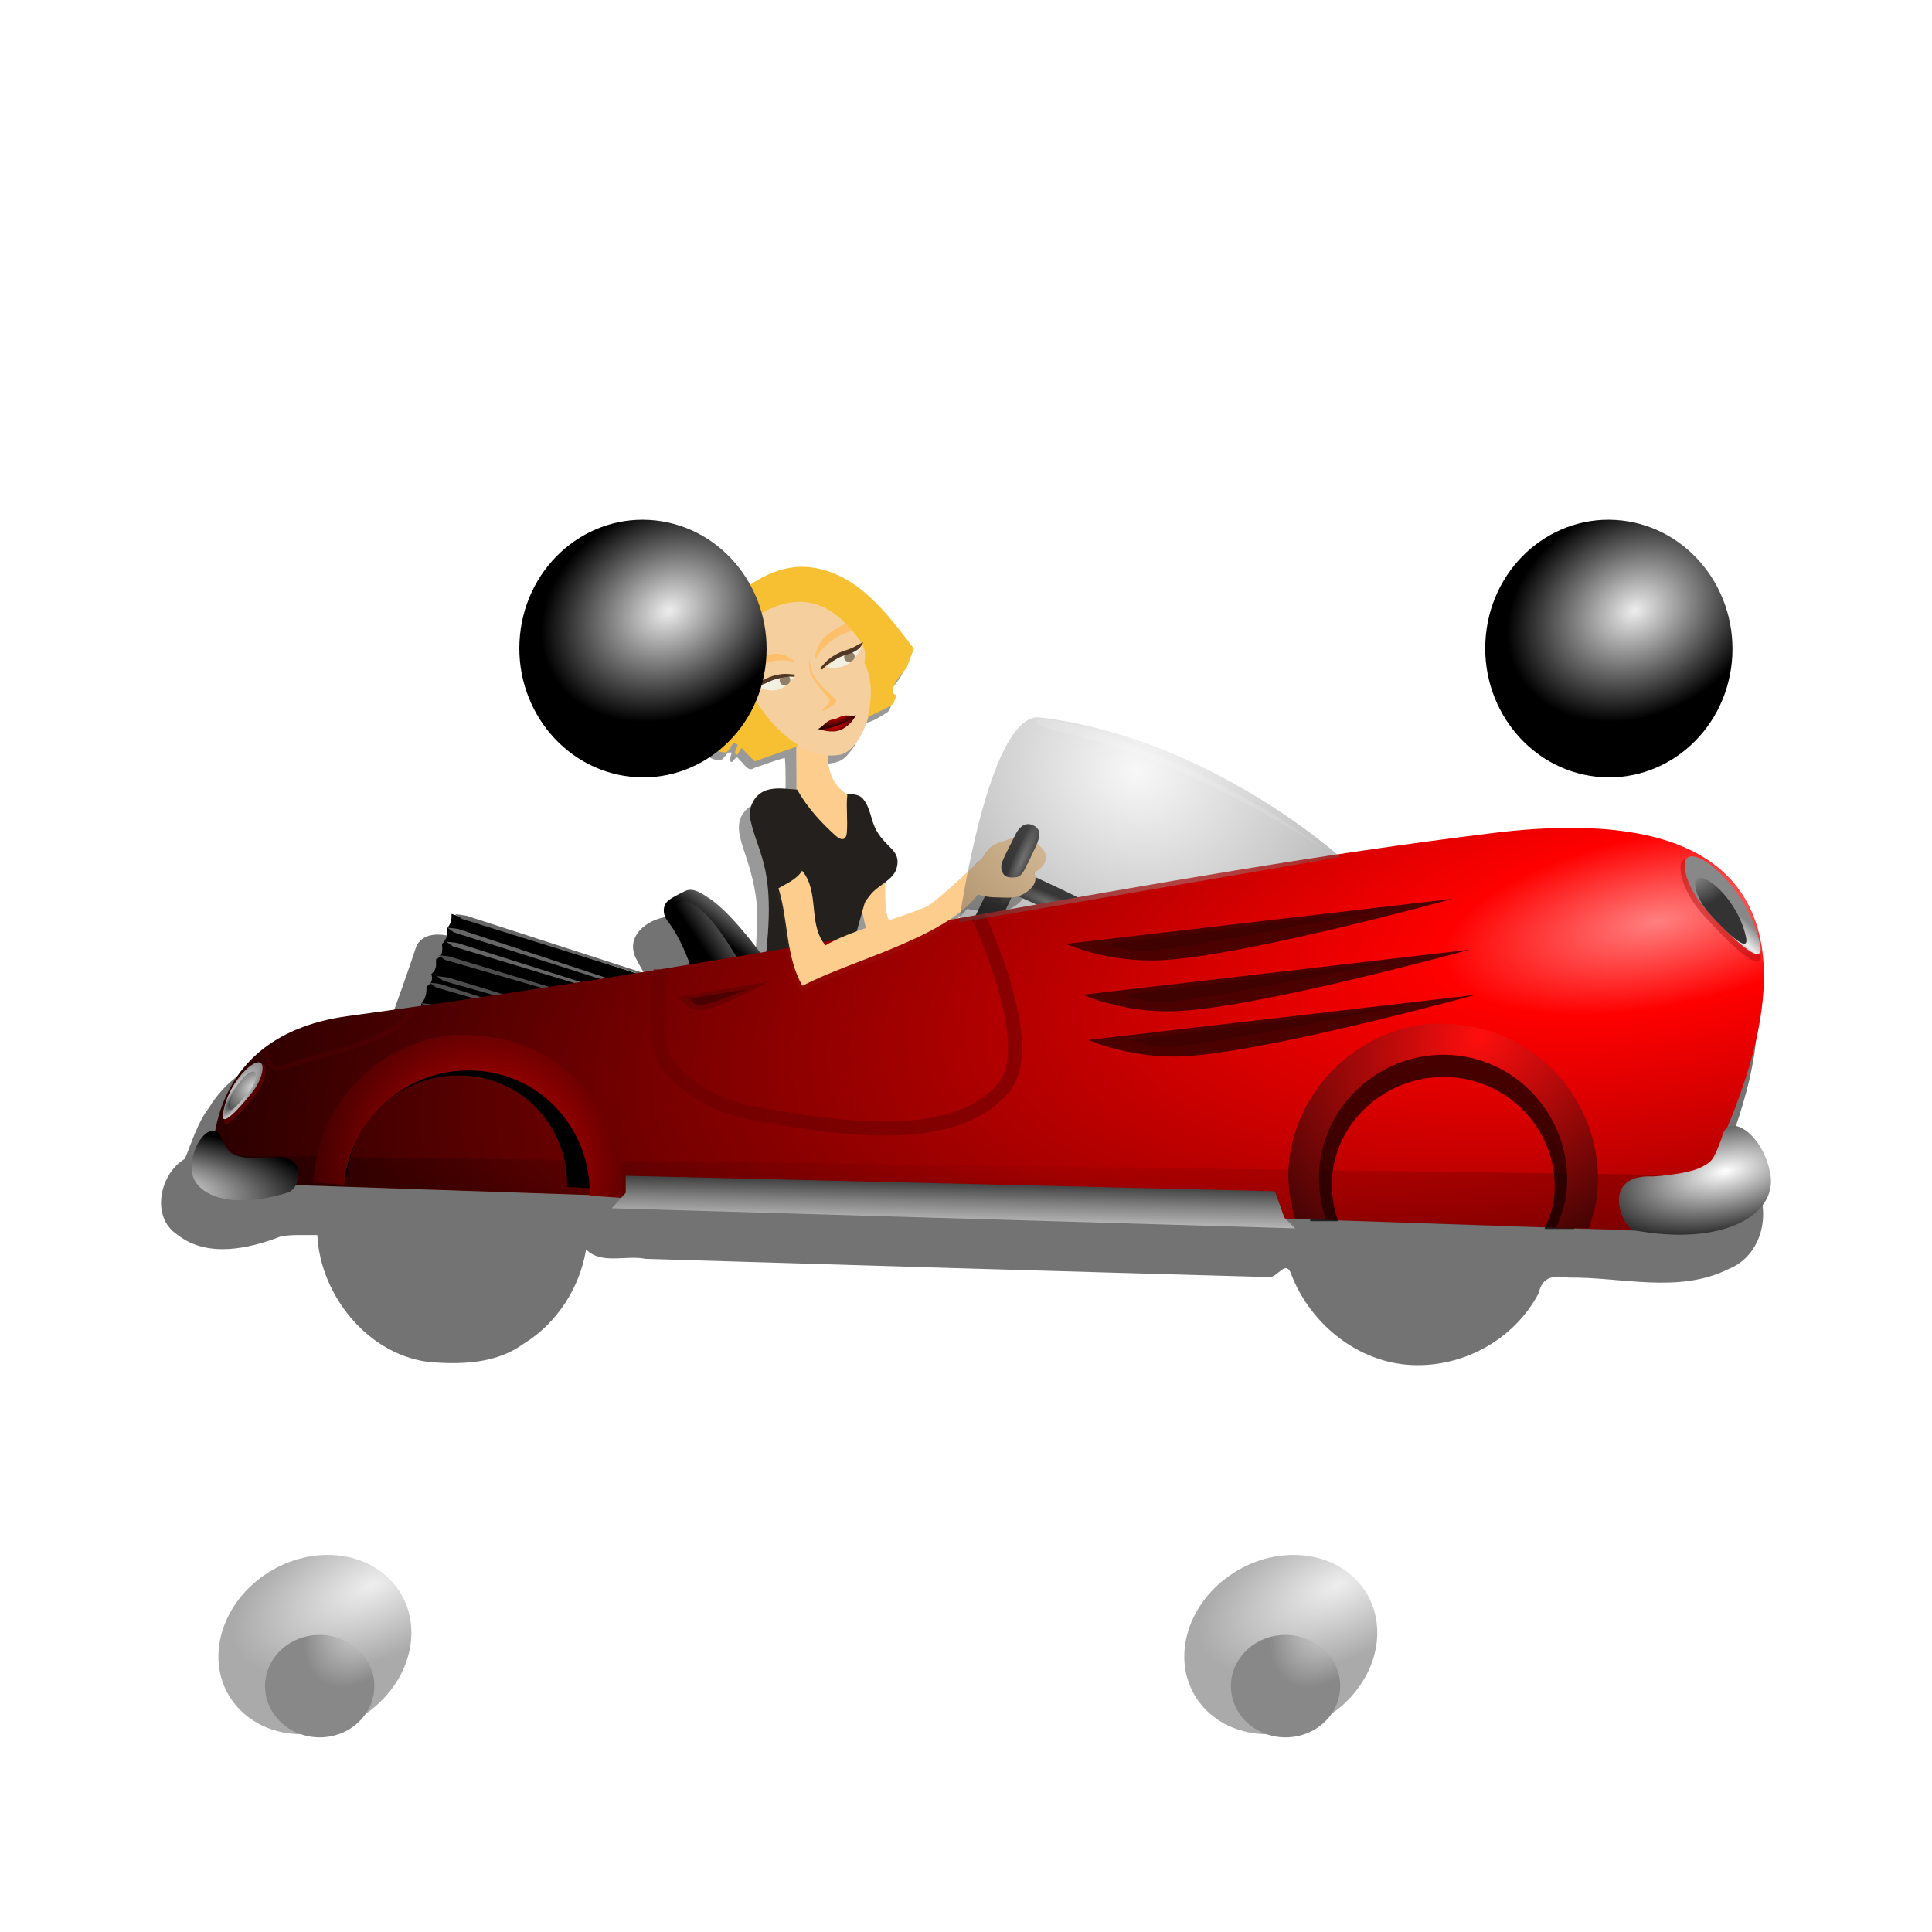 <svg:svg xmlns:dc="http://purl.org/dc/elements/1.1/" xmlns:ns1="http://www.w3.org/1999/xlink" xmlns:ns3="http://creativecommons.org/ns#" xmlns:rdf="http://www.w3.org/1999/02/22-rdf-syntax-ns#" xmlns:svg="http://www.w3.org/2000/svg" height="342.041" id="svg4917" version="1.1" viewBox="-20.776 -97.751 342.041 342.041" width="342.041">
  <svg:defs id="defs4919">
    <svg:linearGradient id="linearGradient31325">
      <svg:stop id="stop31327" offset="0" stop-color="#dc0000" />
      <svg:stop id="stop31329" offset="1" />
    </svg:linearGradient>
    <svg:linearGradient id="linearGradient31281">
      <svg:stop id="stop31283" offset="0" stop-color="#f5cf9d" />
      <svg:stop id="stop31285" offset="1" stop-color="#efb466" />
    </svg:linearGradient>
    <svg:filter color-interpolation-filters="sRGB" id="filter4811">
      <svg:feGaussianBlur id="feGaussianBlur4813" stdDeviation="0.275" />
    </svg:filter>
    <svg:linearGradient id="linearGradient4222">
      <svg:stop id="stop4224" offset="0" stop-color="#666" />
      <svg:stop id="stop4226" offset="1" />
    </svg:linearGradient>
    <svg:filter color-interpolation-filters="sRGB" id="filter4103">
      <svg:feGaussianBlur id="feGaussianBlur4105" stdDeviation="0.011" />
    </svg:filter>
    <svg:filter color-interpolation-filters="sRGB" height="1.216" id="filter4189" width="1.278" x="-.139" y="-.108">
      <svg:feGaussianBlur id="feGaussianBlur4191" stdDeviation="0.066" />
    </svg:filter>
    <svg:linearGradient id="linearGradient4248">
      <svg:stop id="stop4250" offset="0" stop-color="#fff" />
      <svg:stop id="stop4252" offset="1" />
    </svg:linearGradient>
    <svg:filter color-interpolation-filters="sRGB" id="filter4320">
      <svg:feGaussianBlur id="feGaussianBlur4322" stdDeviation="0.039" />
    </svg:filter>
    <svg:filter color-interpolation-filters="sRGB" id="filter4381">
      <svg:feGaussianBlur id="feGaussianBlur4383" stdDeviation="0.041" />
    </svg:filter>
    <svg:style id="style25486" type="text/css">.str0 {stroke:#23201D;stroke-width:0.076}
    .fil5 {fill:#23201D}
    .fil9 {fill:#742E2E}
    .fil41 {fill:#762E2C}
    .fil46 {fill:#8E7F66}
    .fil35 {fill:#90C3F0}
    .fil36 {fill:#9CADBC}
    .fil40 {fill:#BB2921}
    .fil32 {fill:#D0834E}
    .fil34 {fill:#DA999D}
    .fil3 {fill:white}
    .fil56 {fill:#150704}
    .fil51 {fill:#19150D}
    .fil52 {fill:#2A1003}
    .fil8 {fill:#414143}
    .fil47 {fill:#503723}
    .fil53 {fill:#5E4032}
    .fil1 {fill:#7C7946}
    .fil55 {fill:#7E929B}
    .fil58 {fill:#A09D68}
    .fil0 {fill:#A6A35E}
    .fil37 {fill:#AADDE1}
    .fil38 {fill:#C2A24D}
    .fil57 {fill:#C4AC8D}
    .fil50 {fill:#C6C4C9}
    .fil49 {fill:#C70400}
    .fil31 {fill:#D0ACC6}
    .fil33 {fill:#D8A8C3}
    .fil2 {fill:#DDF0F4}
    .fil45 {fill:#F2F0E1}
    .fil42 {fill:#F5CF9D}
    .fil43 {fill:#F7C032}
    .fil44 {fill:#FA6B65}
    .fil48 {fill:#FDBF6A}
    .fil39 {fill:#FDCD8E}
    .fil54 {fill:#FFFFF3}
    .fil4 {fill:#BB2921;fill-rule:nonzero}
    .fil30 {fill:#BB2921;fill-opacity:0.31}
    .fil29 {fill:#B82A22;fill-opacity:0.341}
    .fil28 {fill:#B42B22;fill-opacity:0.376}
    .fil27 {fill:#AF2B23;fill-opacity:0.408}
    .fil26 {fill:#AB2C23;fill-opacity:0.443}
    .fil25 {fill:#A52C26;fill-opacity:0.475}
    .fil24 {fill:#A22C26;fill-opacity:0.506}
    .fil23 {fill:#9E2C27;fill-opacity:0.541}
    .fil22 {fill:#9C2C27;fill-opacity:0.573}
    .fil21 {fill:#972D29;fill-opacity:0.604}
    .fil20 {fill:#942D29;fill-opacity:0.639}
    .fil19 {fill:#912D29;fill-opacity:0.671}
    .fil18 {fill:#8E2D2A;fill-opacity:0.706}
    .fil17 {fill:#892D2A;fill-opacity:0.737}
    .fil16 {fill:#872F2B;fill-opacity:0.769}
    .fil15 {fill:#852F2C;fill-opacity:0.804}
    .fil14 {fill:#822F2D;fill-opacity:0.835}
    .fil13 {fill:#7E2F2D;fill-opacity:0.867}
    .fil12 {fill:#7C2F2D;fill-opacity:0.902}
    .fil11 {fill:#792E2E;fill-opacity:0.933}
    .fil10 {fill:#762E2E;fill-opacity:0.969}
    .fil6 {fill:url(#id1)}
    .fil7 {fill:url(#id2)}</svg:style>
    <svg:filter color-interpolation-filters="sRGB" id="filter31385">
      <svg:feGaussianBlur id="feGaussianBlur31387" stdDeviation="0.277" />
    </svg:filter>
    <svg:filter color-interpolation-filters="sRGB" id="filter33062">
      <svg:feGaussianBlur id="feGaussianBlur33064" stdDeviation="1.483" />
    </svg:filter>
    <svg:radialGradient cx="-1601.1" cy="-914.35" gradientTransform="matrix(1.011 -.608 .995 1.653 926.41 -377.5)" gradientUnits="userSpaceOnUse" id="radialGradient33150" r="4.454" ns1:href="#linearGradient31281" />
    <svg:radialGradient cx="-1590.1" cy="-904.05" gradientTransform="matrix(-.715 .458 -.395 -.617 -3094.7 -734.41)" gradientUnits="userSpaceOnUse" id="radialGradient33152" r="14.752">
      <svg:stop id="stop32835" offset="0" stop-color="#a85cc0" />
      <svg:stop id="stop32837" offset="1" stop-color="#5c0078" />
    </svg:radialGradient>
    <svg:linearGradient gradientTransform="matrix(12.415 0 0 12.415 -28215 25897)" gradientUnits="userSpaceOnUse" id="linearGradient33154" x1="2141.9" x2="2142.3" y1="-2157.4" y2="-2157.9">
      <svg:stop id="stop4245" offset="0" />
      <svg:stop id="stop4247" offset="1" stop-color="#b3b3b3" />
    </svg:linearGradient>
    <svg:linearGradient gradientTransform="matrix(12.415 0 0 12.415 -28215 25897)" gradientUnits="userSpaceOnUse" id="linearGradient33156" x1="2141.7" x2="2142" y1="-2157.3" y2="-2157.5">
      <svg:stop id="stop4253" offset="0" />
      <svg:stop id="stop4255" offset="1" stop-color="#4d4d4d" />
    </svg:linearGradient>
    <svg:radialGradient cx="2144.2" cy="-2159.6" gradientTransform="matrix(-1.718 3.926 -21.746 -9.517 -44842 -29863)" gradientUnits="userSpaceOnUse" id="radialGradient33158" r=".38" ns1:href="#linearGradient4222" />
    <svg:radialGradient cx="2144.2" cy="-2159.6" gradientTransform="matrix(3.926 1.718 -9.517 21.746 -30539 42380)" gradientUnits="userSpaceOnUse" id="radialGradient33160" r=".38" ns1:href="#linearGradient4222" />
    <svg:radialGradient cx="-9739.8" cy="-7042" gradientTransform="matrix(-.016 -.083 .21 -.04 -132.25 -1978.7)" gradientUnits="userSpaceOnUse" id="radialGradient33162" r="1212.9">
      <svg:stop id="stop3327" offset="0" stop-color="#ff8080" />
      <svg:stop id="stop3333" offset=".148" stop-color="#f00" />
      <svg:stop id="stop3329" offset="1" stop-color="#2b0000" />
    </svg:radialGradient>
    <svg:radialGradient cx="161.1" cy="307.88" gradientTransform="matrix(12.375 .528 -.064 1.5 -3535.7 -1392.6)" gradientUnits="userSpaceOnUse" id="radialGradient33164" r="10.651">
      <svg:stop id="stop6084" offset="0" stop-color="#980101" />
      <svg:stop id="stop6086" offset="1" />
    </svg:radialGradient>
    <svg:radialGradient cx="-1604.6" cy="-882.3" gradientTransform="matrix(1.138 -.451 .228 .576 424.97 -1098.3)" gradientUnits="userSpaceOnUse" id="radialGradient33166" r="22.759" ns1:href="#linearGradient31281" />
    <svg:radialGradient cx="-1602.8" cy="-934.22" gradientTransform="matrix(1.725 -.681 .984 2.492 2081.7 300.35)" gradientUnits="userSpaceOnUse" id="radialGradient33168" r="10.595" ns1:href="#linearGradient31281" />
    <svg:radialGradient cx="-1599.9" cy="-949.79" gradientTransform="matrix(-1.617 1.858 -1.458 -1.268 -5572.5 817.91)" gradientUnits="userSpaceOnUse" id="radialGradient33170" r="18.642">
      <svg:stop id="stop32827" offset="0" stop-color="#f9cd5d" />
      <svg:stop id="stop32829" offset="1" stop-color="#884c00" />
    </svg:radialGradient>
    <svg:radialGradient cx="-1647.4" cy="-919.1" gradientTransform="matrix(1.235 -.563 .221 .486 638.15 -1405.1)" gradientUnits="userSpaceOnUse" id="radialGradient33172" r="3.721" ns1:href="#linearGradient31325" />
    <svg:radialGradient cx="-1601.2" cy="-925.19" gradientTransform="matrix(.217 .502 -1.255 .544 -2412.8 381)" gradientUnits="userSpaceOnUse" id="radialGradient33174" r="3.733" ns1:href="#linearGradient31325" />
    <svg:radialGradient cx="-13317" cy="-8948.9" gradientTransform="matrix(-.932 .493 -.402 -.668 -29485 -8234.1)" gradientUnits="userSpaceOnUse" id="radialGradient33176" r="194.82">
      <svg:stop id="stop6060" offset="0" stop-color="#eee" />
      <svg:stop id="stop6062" offset="1" />
    </svg:radialGradient>
    <svg:radialGradient cx="-13393" cy="-8873.2" gradientTransform="matrix(1.345 -.626 .379 .717 7964.1 -10907)" gradientUnits="userSpaceOnUse" id="radialGradient33178" r="194.82">
      <svg:stop id="stop6068" offset="0" stop-color="#eee" />
      <svg:stop id="stop6070" offset="1" stop-color="#aaa" />
    </svg:radialGradient>
    <svg:radialGradient cx="-13591" cy="-8579.6" gradientTransform="matrix(-.883 -.492 .919 -1.451 -17436 -28194)" gradientUnits="userSpaceOnUse" id="radialGradient33180" r="194.82">
      <svg:stop id="stop6076" offset="0" stop-color="#eee" />
      <svg:stop id="stop6078" offset="1" stop-color="#888" />
    </svg:radialGradient>
    <svg:radialGradient cx="2156.4" cy="-2157.7" gradientTransform="matrix(.582 -.456 1.601 2.043 4356.3 3234.7)" gradientUnits="userSpaceOnUse" id="radialGradient33188" r=".542">
      <svg:stop id="stop4139" offset="0" />
      <svg:stop id="stop4141" offset=".44" stop-color="#eee" />
      <svg:stop id="stop4143" offset="1" stop-color="#888" />
    </svg:radialGradient>
    <svg:radialGradient cx="2156.3" cy="-2157.8" gradientTransform="matrix(2.321 1.636 -1.103 1.565 -5229.3 -2309.3)" gradientUnits="userSpaceOnUse" id="radialGradient33190" r=".366">
      <svg:stop id="stop4127" offset="0" stop-color="#eee" />
      <svg:stop id="stop4135" offset=".5" stop-color="#909090" />
      <svg:stop id="stop4129" offset="1" stop-color="#333" />
    </svg:radialGradient>
    <svg:radialGradient cx="2156.4" cy="-2157.7" gradientTransform="matrix(-4.226 -2.933 -10.297 14.836 -14812 37479)" gradientUnits="userSpaceOnUse" id="radialGradient33192" r=".542">
      <svg:stop id="stop6989" offset="0" />
      <svg:stop id="stop6991" offset=".44" stop-color="#c1c1c1" />
      <svg:stop id="stop6993" offset="1" stop-color="#6e6e6e" />
    </svg:radialGradient>
    <svg:radialGradient cx="2156.3" cy="-2157.8" gradientTransform="matrix(-15.463 12.299 8.29 10.423 49527 -4888.8)" gradientUnits="userSpaceOnUse" id="radialGradient33194" r=".366">
      <svg:stop id="stop7367" offset="0" stop-color="#d6d6d6" />
      <svg:stop id="stop7369" offset=".5" stop-color="#828282" />
      <svg:stop id="stop7371" offset="1" stop-color="#2e2e2e" />
    </svg:radialGradient>
    <svg:radialGradient cx="170.88" cy="313.19" gradientTransform="matrix(-2.534 -11.55 25.275 -5.545 -8926.2 2865.9)" gradientUnits="userSpaceOnUse" id="radialGradient33196" r="1.084" ns1:href="#linearGradient4248" />
    <svg:radialGradient cx="170.08" cy="313.83" gradientTransform="matrix(.775 -10.195 -28.281 -2.15 7022 1567.8)" gradientUnits="userSpaceOnUse" id="radialGradient33198" r="1.084" ns1:href="#linearGradient4248" />
    <svg:radialGradient cx="2138.9" cy="-2156.6" gradientTransform="matrix(-13.254 15.073 -15.164 -13.335 -6016.1 -61844)" gradientUnits="userSpaceOnUse" id="radialGradient33200" r="2.204">
      <svg:stop id="stop4286" offset="0" stop-color="#dc0000" />
      <svg:stop id="stop4288" offset="1" />
    </svg:radialGradient>
    <svg:radialGradient cx="166.75" cy="308.72" gradientTransform="matrix(-23.043 17.199 -14.307 -19.168 6772.6 2181.4)" gradientUnits="userSpaceOnUse" id="radialGradient33202" r="2.208">
      <svg:stop id="stop4391" offset="0" stop-color="#ff0e0e" />
      <svg:stop id="stop4393" offset="1" />
    </svg:radialGradient>
    <svg:linearGradient gradientTransform="matrix(12.415 0 0 12.415 -3562 -4724.7)" gradientUnits="userSpaceOnUse" id="linearGradient33204" x1="159.33" x2="159.35" y1="313.37" y2="312.43">
      <svg:stop id="stop4173" offset="0" stop-color="#ccc" />
      <svg:stop id="stop4179" offset=".416" stop-color="#808080" />
      <svg:stop id="stop4175" offset="1" />
    </svg:linearGradient>
    <svg:radialGradient cx="2147.7" cy="-2160.3" gradientTransform="matrix(22.66 7.965 -7.056 20.072 -65457 25340)" gradientUnits="userSpaceOnUse" id="radialGradient33206" r="2.697">
      <svg:stop id="stop5941" offset="0" stop-color="#eee" />
      <svg:stop id="stop5943" offset="1" />
    </svg:radialGradient>
  </svg:defs>
  <svg:g id="layer1" transform="translate(1727.9 953.99)">
    <svg:g id="g33074">
      <svg:path d="m-1608.1-950.02c-5.084 0.298-9.576 3.321-13.149 6.744-1.96 2.605-2.593 5.993-2.787 9.198-0.158 3.615 1.135 7.07 1.534 10.611-0.339 1.811-1.645 3.262-2.589 4.762 1.233 0.557 2.468 1.574 3.874 1.598 0.842-0.162 1.169-1.807 2.078-1.355-0.035 0.387-0.792 1.717 0.096 1.605 0.526-0.422 0.733-1.301 1.292-0.32 0.824 0.566 1.442 2.225 2.613 1.4 1.788-0.575 3.657-1.365 5.415-1.771 0.234 2.625 0.072 5.269 0.121 7.901-2.518-0.21-5.669-0.596-7.377 1.732-1.707 2.124-0.546 4.94 0.164 7.22 1.379 3.977 2.398 8.107 2.165 12.353-0.188 5.98-0.601 12-1.529 17.898-0.681 2.813-3.724 4.267-4.769 6.891 0.074 0.793 1.309 0.061 1.796 0.205 4.877-0.504 9.755-0.998 14.645-1.362 0.887-2.008 1.259-4.351 1.952-6.486 0.728-2.268 1.147-4.71 2.063-6.881 1.423-0.916 3.159-1.304 4.711-2.007 0.479 0.516 0.552 1.868 1.374 1.918 4.269-2.046 7.955-5.027 11.602-8.003 1.914-1.409 3.776-2.905 5.363-4.66 2.433 0.51 5.038 0.627 7.466 0.083 1.068-0.599 2.387-1.391 2.691-2.653-0.21-0.868 0.015-1.72 0.812-2.212 1.085-0.82 1.456-2.462 0.435-3.49-0.267-0.46-1.136-1.36-1.47-0.473-0.17 0.988-0.96 1.875-2.046 1.688-1.522 0.294-2.236-1.682-1.496-2.8-0.105-0.816-1.245 0.006-1.688 0.063-1.575 0.475-3.057 1.349-3.873 2.826-2.714 2.854-5.719 5.489-8.789 7.978-2.272 1.554-5.034 2.391-7.639 3.209-0.668-0.152-0.398-1.317-0.601-1.815-0.162-1.555-0.2-3.119-0.275-4.679 1.793-1.05 3.168-3.698 1.592-5.497-1.627-1.889-3.413-3.781-3.995-6.284-0.514-1.73-1.476-3.974-3.618-3.918-1.402 0.001-2.225-1.468-2.966-2.474-0.92-1.599-0.917-3.508-1.029-5.299 1.894 0.131 4.108 0.074 5.363-1.592 1.441-1.541 2.273-3.595 2.915-5.529 1.486-0.247 2.845-1.177 4.117-1.975 0.509-0.464 0.912-1.517 0.204-1.924-0.342-2.06 1.833-3.32 2.487-5.095 0.432-0.918 0.92-1.896 1.093-2.889-3.287-4.447-6.936-8.744-11.487-11.941-2.67-1.551-5.736-2.616-8.86-2.499zm10.183 62.913c0.035 0.816 1.089 2.205-0.236 2.288-0.766 0.461-0.577-0.204-0.384-0.722 0.174-0.371 0.429-1.741 0.62-1.566z" filter="url(#filter33062)" id="path33014" opacity=".63" />
      <svg:path class="fil39" d="m-1592.7-880.45c8.598-4.571 12.893-8.781 19.023-16.644 2.11 0.596 3.214 0.47 5.406 0.532 1.386 0.039 2.562-0.426 3.629-1.312 0.716-0.594 1.316-1.485 1.139-2.398-0.222-1.145-0.943-1.384-1.64-2.32-0.424 0.999-0.817 2.324-1.756 2.415-1.274 0.123-2.257 0.101-2.595-1.402-0.169-0.752 0.278-1.367 0.608-2.082-1.247 0.734-3.252 0.939-4.377 1.848-0.722 0.583-1.137 1.467-1.706 2.201-6.365 5.925-8.727 8.259-15.414 12.254-3.173-3.724 0.03-9.254-3.144-12.977-0.954 1.596-3.014 2.404-4.188 3.119 1.744 5.34 2.021 11.747 5.014 16.766z" fill="#cda773" fill-rule="evenodd" id="path27602" />
      <svg:g fill-rule="evenodd" id="g32871">
        <svg:path class="fil39" d="m-1607.7-920.43c-0.025 2.783 0.046 5.74 0.021 8.523 2.004 3.625 4.583 6.235 7.14 8.556 0.985 0.894 1.956 0.979 2.087-0.536 0.202-2.342-0.159-4.736 0.096-7.046-3.297-1.73-4.143-5.401-3.639-9.057-1.762-1.251-3.867-2.789-5.629-4.04-0.025 1.2-0.051 2.4-0.077 3.6z" fill="url(#radialGradient33150)" id="path25961" />
        <svg:path class="fil5" d="m-1602.5-867.24c-5.581 0.429-11.173 0.976-16.773 1.604l0.001 0.001c0.984-1.811 2.233-3.159 4.003-4.956 1.145-1.162 1.373-3.117 1.496-4.744 0.562-7.425 2.053-15.032 0.584-22.332-0.671-3.333-1.972-5.879-2.627-8.903-0.496-2.291 0.77-4.884 3.374-5.419 1.756-0.361 3.395-0.026 4.892 0.04 1.899 3.373 4.407 5.977 6.804 8.153 0.938 0.852 1.864 0.933 1.988-0.511 0.193-2.232-0.152-4.513 0.091-6.714-0.11-0.058-0.216-0.118-0.321-0.18l0.043 0.004c0.828 0.086 2.318-0.068 3.099 0.94 1.409 1.819 1.232 3.544 2.353 5.581 1.706 3.101 4.46 3.468 3.538 6.694-0.597 2.086-3.428 3.016-4.705 4.76-0.335 0.457-0.812 0.95-0.985 1.532" fill="url(#radialGradient33152)" id="path25963" />
      </svg:g>
      <svg:path d="m2139.3-2158.7c-0.966 0.17-1.936 0.338-2.9 0.501-0.265-0.315-0.55-0.657-0.928-0.833-0.321-0.07-0.824 0.198-0.647 0.579 0.078 0.16 0.198 0.331 0.249 0.483-0.564 0.093-1.071-0.219-1.607-0.354-0.363-0.115-0.705-0.269-1.067-0.363-0.207-0.085-0.554-0.188-0.698 0.06-0.126 0.383-0.264 0.763-0.399 1.14-0.022 0.169-0.284 0.092-0.411 0.147-0.79 0.105-1.707 0.289-2.153 1.03-0.164 0.215-0.241 0.488-0.342 0.725-0.354 0.21-0.493 0.824-0.111 1.079 0.425 0.34 1.026 0.205 1.488 0.025 0.169-0.025 0.341-0.015 0.512-0.017 0.043 0.877 0.749 1.74 1.646 1.816 0.447 0.03 0.92 0.01 1.295-0.265 0.476-0.29 0.802-0.799 0.892-1.346 0.214 0.221 0.573 0.077 0.849 0.135 2.953 0.09 5.906 0.177 8.859 0.259 0.146 0.038 0.248-0.241 0.336-0.07 0.254 0.696 0.9 1.248 1.646 1.319 0.769 0.071 1.544-0.34 1.898-1.027 0.041-0.224 0.217-0.251 0.419-0.214 0.759-0.01 1.569 0.234 2.285-0.122 0.529-0.211 0.643-0.939 0.291-1.355-0.088-0.119-0.197-0.226-0.326-0.3 0.355-0.927 0.65-1.995 0.267-2.96-0.399-0.919-1.474-1.328-2.42-1.296-1.107-0.053-2.2 0.133-3.291 0.288-1.779 0.329-3.631 0.575-5.631 0.937z" filter="url(#filter4811)" id="path4715" opacity=".741" transform="matrix(12.415 0 0 12.415 -28140 25915)" />
      <svg:g id="g4233" transform="matrix(12.385 .868 -.868 12.385 -30008 23982)">
        <svg:path d="m2140.2-2157.2-3.25-0.799c0 0.059 0.02 0.111-0.052 0.214 0.013 0.067 0.023 0.135-0.054 0.225 0.01 0.08 0.034 0.164-0.069 0.222 0 0.068 0.031 0.134-0.052 0.213 0.025 0.071 0.02 0.135-0.057 0.183 0.01 0.094 0 0.181-0.06 0.252 0.035 0.095-0.017 0.179-0.071 0.262z" id="path4397" />
        <svg:path d="m2136.9-2157.8 0.102 0.062 2.64 0.641 0.074-0.019-2.655-0.675z" fill="#666" id="path4181" />
        <svg:path d="m2136.9-2157.6 0.102 0.062 2.281 0.517 0.066-0.019-2.288-0.551z" fill="#666" id="path4185" />
        <svg:path d="m2136.8-2157.4 0.102 0.062 1.828 0.392 0.085-0.019-1.854-0.426z" fill="#4d4d4d" id="path4187" />
        <svg:path d="m2136.8-2157.1 0.102 0.062 1.367 0.284 0.082-0.019-1.389-0.318z" fill="#4d4d4d" id="path4189" />
        <svg:path d="m2136.7-2157 0.102 0.062 0.9 0.195 0.097-0.015-0.939-0.233z" fill="#4d4d4d" id="path4191" />
        <svg:path d="m2136.6-2156.7 0.102 0.062 0.471 0.074 0.097-0.023-0.509-0.104z" fill="#4d4d4d" id="path4193" />
        <svg:path d="m2137-2158 0.102 0.062 3.142 0.74 0.058-0.012-3.141-0.778z" fill="#666" id="path4195" />
      </svg:g>
      <svg:path d="m-1625.7-878.23s-1.458-6.152-4.844-10.543c-0.745-0.956-0.993-2.654 0.298-3.624 0.894-0.67 2.926-1.625 2.926-1.625 1.41-0.621 2.867 0.459 4.061 1.217 4.569 2.894 10.853 12.06 10.853 12.06z" fill="url(#linearGradient33154)" id="path6043" />
      <svg:path d="m-1625.2-878.13s-2.737-7.598-5.011-10.477c-0.509-0.621-0.67-1.742 0.199-2.377 0.596-0.435 1.958-1.068 1.958-1.068 0.944-0.41 1.947 0.261 2.718 0.795 3.961 2.757 8.542 11.57 8.542 11.57z" fill="url(#linearGradient33156)" id="path4242" />
      <svg:path d="m-1567.5-897.45c-1.018-0.459-2.745-1.105-3.479 0.584-0.733 1.683 0.584 2.874 1.788 3.443l9.351 4.224c1.882 0.844 3.141 1.08 3.849-0.484 0.708-1.567-0.67-2.672-1.986-3.238-0.124-0.124-7.213-3.468-9.521-4.527z" fill="url(#radialGradient33158)" id="path4230" />
      <svg:path d="m-1577-887.47c-0.459 1.018-1.105 2.745 0.584 3.479 1.683 0.733 2.874-0.584 3.443-1.788l7.641-16.024c0.844-1.882 1.08-3.141-0.484-3.849-1.567-0.708-2.672 0.67-3.238 1.986-0.124 0.124-6.886 13.886-7.944 16.194z" fill="url(#radialGradient33160)" id="path4212" />
      <svg:path d="m-1710.9-842.42 258.44 8.729s52.357-80.926-31.939-70.567c-61.205 7.522-115.78 20.555-202.68 32.402-27.949 3.81-23.816 29.435-23.816 29.435z" fill="url(#radialGradient33162)" id="path3303" />
      <svg:path class="fil39" d="m-1606.8-876.18c8.598-4.571 24.921-8.28 31.05-16.142 2.11 0.596 3.214 0.47 5.406 0.532 1.386 0.039 2.562-0.426 3.629-1.312 0.716-0.594 1.316-1.485 1.139-2.398-0.222-1.145-0.738-1.302-1.435-2.238-0.424 0.999-1.023 2.242-1.961 2.333-1.274 0.123-2.257 0.101-2.595-1.402-0.169-0.752 0.195-1.572 0.526-2.287-1.247 0.734-3.17 1.144-4.295 2.054-0.722 0.583-1.137 1.467-1.706 2.201-6.365 5.925-19.001 7.508-25.687 11.502-3.173-3.724-0.973-9.504-4.146-13.228-0.954 1.596-3.014 2.404-4.188 3.119 1.744 5.34 1.269 12.248 4.262 17.267z" fill-rule="evenodd" filter="url(#filter31385)" id="path31355" opacity=".185" />
      <svg:path d="m-1710.6-842.5 257.89 8.873 6.011-10.018-264.47-3.578z" fill="url(#radialGradient33164)" id="path5963" opacity=".247" />
      <svg:path d="m-1631.7-880.02s-1.934 12.104 0.981 16.41c3.055 4.515 9.686 7.937 15.05 8.909 13.898 2.522 35.584 6.312 44.692-4.484 6.36-7.54-4.539-30.355-4.539-30.355" fill="none" id="path6005" opacity=".547" stroke="#680101" stroke-width="2.483" />
      <svg:path class="fil39" d="m-1606.6-877.21c8.598-4.571 24.921-8.28 31.05-16.142 2.11 0.596 3.214 0.47 5.406 0.532 1.386 0.039 2.562-0.426 3.629-1.312 0.716-0.594 1.316-1.485 1.139-2.398-0.222-1.145-0.738-1.302-1.435-2.238-0.424 0.999-1.023 2.242-1.961 2.333-1.274 0.123-2.257 0.101-2.595-1.402-0.169-0.752 0.195-1.572 0.526-2.287-1.247 0.734-3.17 1.144-4.295 2.054-0.722 0.583-1.137 1.467-1.706 2.201-6.365 5.925-19.001 7.508-25.687 11.502-3.173-3.724-0.973-9.504-4.146-13.228-0.954 1.596-3.014 2.404-4.188 3.119 1.744 5.34 1.269 12.248 4.262 17.267z" fill="url(#radialGradient33166)" fill-rule="evenodd" id="path26482" />
      <svg:g id="g32857" transform="translate(-1 1)">
        <svg:path class="fil42" d="m-1599-919.11c-3.95 0.643-7.171-1.121-9.848-3.405-1.814-1.547-3.107-3.127-4.616-5.321-0.633-0.92-1.41-1.955-1.339-3.069 0.141-2.23 1.939-4.181 1.941-6.416 0-2.032-0.43-4.202-1.928-5.783 7.382-5.254 14.004-4.324 19.709 4.069 0.68 1.024 0.858 2.214 0.533 3.567 1.06 2.036 1.311 4.421 1.119 6.783-0.4 4.932-3.201 9.189-5.571 9.575z" fill="url(#radialGradient33168)" fill-rule="evenodd" id="path25929" />
        <svg:path class="fil43" d="m-1607.2-920.37l-6.889 2.413c-0.773-0.781-1.555-1.593-2.329-2.374-0.177 0.175-0.472 0.957-0.754 1.179-0.169 0.133-0.348-0.285-0.454-0.18 0.102-0.529 0.465-1.118 0.567-1.647-0.315 0.048-0.486-0.389-0.744-0.202-0.42 0.306-0.892 1.605-1.41 1.642-1.43 0.102-2.558-1.245-3.962-1.533 0.445-0.93 1.285-1.512 1.73-2.442 0.541-1.132 1.286-1.861 0.979-3.077-1.522-6.027-3.005-11.247 0.718-18.728 5.153-4.747 10.268-7.778 15.94-6.938 8.079 1.197 13.214 8.154 17.917 14.334l-1.264 3.405c-1.359 1.586-2.671 3.131-2.429 4.417 0.051 0.269 0.331 0.335 0.654 0.363l-0.589 1.587c-0.912 0.694-1.96 1.114-2.886 1.565-0.561 0.273-1.124 0.534-1.687 0.786 0.263-0.929 0.449-1.917 0.532-2.933 0.19-2.335-0.058-4.692-1.106-6.705 0.321-1.338 0.145-2.513-0.527-3.526-5.638-8.295-12.183-9.215-19.48-4.022 1.48 1.563 1.907 3.708 1.905 5.716 0 2.208-1.779 4.137-1.919 6.341-0.07 1.101 0.699 2.125 1.324 3.034 1.492 2.169 2.77 3.73 4.562 5.259 0.789 0.673 1.625 1.3 2.514 1.832-0.305 0.141-0.609 0.286-0.913 0.434z" fill="url(#radialGradient33170)" fill-rule="evenodd" id="path25931" />
        <svg:path class="fil45" d="m-1613.5-931.12c1.965-1.393 4.053-1.943 6.539-1.896-2.297 2.721-3.622 3.047-6.539 1.896z" fill="#f2f0e1" fill-rule="evenodd" id="path25937" />
        <svg:path class="fil45" d="m-1601.3-934.62c1.643-1.761 3.74-2.775 6.092-3.371-1.751 3.072-3.154 3.743-6.092 3.371z" fill="#f2f0e1" fill-rule="evenodd" id="path25939" />
        <svg:ellipse class="fil46" cx="0" cy="0" d="M 3.339,0 C 3.339,1.688 1.844,3.055 0,3.055 -1.844,3.055 -3.339,1.688 -3.339,0 c 0,-1.688 1.495,-3.055 3.339,-3.055 1.844,0 3.339,1.368 3.339,3.055 z" fill="#8e7f66" fill-rule="evenodd" id="ellipse25941" rx="3.339" ry="3.055" transform="matrix(.254 -.131 .131 .254 -1608.7 -932.31)" />
        <svg:path class="fil47" d="m-1607.1-933.33c0.265 0.138 0.082 0.421-0.108 0.4-0.922-0.102-1.954 0.153-2.86 0.355-1.454 0.325-2.256 1.151-3.589 1.23-0.424 0.025-1.041-0.143-1.356-0.297 0.515-0.156 1.006-0.276 1.598-0.422 0.897-0.223 1.592-0.707 2.442-0.971 1.876-0.581 2.705-0.384 3.873-0.295z" fill="#503723" fill-rule="evenodd" id="path25943" />
        <svg:ellipse class="fil46" cx="0" cy="0" d="M 3.339,0 C 3.339,1.688 1.844,3.055 0,3.055 -1.844,3.055 -3.339,1.688 -3.339,0 c 0,-1.688 1.495,-3.055 3.339,-3.055 1.844,0 3.339,1.368 3.339,3.055 z" fill="#8e7f66" fill-rule="evenodd" id="ellipse25945" rx="3.339" ry="3.055" transform="matrix(.254 -.131 .131 .254 -1597.3 -936.46)" />
        <svg:path class="fil47" d="m-1602.4-934.53c-0.108 0.306 0.248 0.395 0.383 0.237 0.657-0.767 1.667-1.332 2.537-1.845 1.397-0.823 2.65-0.764 3.768-1.692 0.356-0.296 0.721-0.888 0.857-1.245-0.525 0.259-1.005 0.529-1.584 0.853-0.879 0.491-1.791 0.622-2.663 1.045-1.924 0.934-2.435 1.707-3.297 2.647z" fill="#503723" fill-rule="evenodd" id="path25947" />
        <svg:path class="fil48" d="m-1612.8-936.54c2.468-0.758 3.916-0.687 5.852 0.974-2.636-0.632-4.707-0.191-6.493 1.008 0.281-0.651 0.53-1.306 0.641-1.982zm14.889-5.81c-2.996 1.518-5.254 2.844-5.523 6.464 1.429-2.659 4.195-4.709 6.696-5.17-0.387-0.463-0.778-0.895-1.173-1.294z" fill="#e0bc34" fill-rule="evenodd" id="path25949" />
        <svg:path class="fil48" d="m-1600-928.11c0.332-0.27 0.54-0.505 0.234-0.818-2.588-2.646-4.39-3.528-4.641-7.458-0.389 3.457 1.394 4.694 3.417 7.276 0.373 0.477 0.075 0.726-0.268 1.218-0.316 0.453-0.748 0.648-0.795 0.817-0.152 0.552 1.267-0.396 2.053-1.036z" fill="#dcb430" fill-rule="evenodd" id="path25951" />
        <svg:path d="m-1602.8-923.73c2.581-0.082 4.314-0.649 6.653-2.384 0 0-0.73 1.614-2.485 2.496-1.755 0.882-4.097-0.042-4.168-0.112z" fill="url(#radialGradient33172)" id="path31321" />
        <svg:path d="m-1596.1-926.09c-1.253 0.153-1.903-0.152-2.668 0.175-0.323 0.138-0.516 0.271-0.825 0.374-0.268 0.089-0.651 0.149-0.932 0.238-0.889 0.282-1.19 0.92-2.335 1.663 2.581-0.082 4.421-0.716 6.761-2.45z" fill="url(#radialGradient33174)" fill-rule="evenodd" id="path31314" />
      </svg:g>
      <svg:g id="g6090" transform="matrix(12.415 0 0 12.415 -28219 25900)">
        <svg:path d="m-13316-8764.2c0 100.87-87.224 182.65-194.82 182.65s-194.82-81.773-194.82-182.65c0-100.87 87.225-182.65 194.82-182.65s194.82 81.773 194.82 182.65z" fill="url(#radialGradient33176)" id="path5933" transform="matrix(.009 .001 -.001 .01 2267.9 -2060.5)" />
        <svg:path d="m-13316-8764.2c0 100.87-87.224 182.65-194.82 182.65s-194.82-81.773-194.82-182.65c0-100.87 87.225-182.65 194.82-182.65s194.82 81.773 194.82 182.65z" fill="url(#radialGradient33178)" id="path5935" transform="matrix(.007 0 -.001 .007 2236.2 -2086.1)" />
        <svg:path d="m-13316-8764.2c0 100.87-87.224 182.65-194.82 182.65s-194.82-81.773-194.82-182.65c0-100.87 87.225-182.65 194.82-182.65s194.82 81.773 194.82 182.65z" fill="url(#radialGradient33180)" id="path5937" transform="matrix(.004 0 -0 .004 2204.5 -2111.8)" />
      </svg:g>
      <svg:path d="m-1628.5-875.27 16.063-2.751s-9.228 5.157-12.569 5.103c-2.157 0-3.494-2.351-3.494-2.351z" fill="#5a0101" id="path6053" opacity=".514" />
      <svg:g id="g6095" transform="matrix(12.415 0 0 12.415 -28390 25900)">
        <svg:path d="m-13316-8764.2c0 100.87-87.224 182.65-194.82 182.65s-194.82-81.773-194.82-182.65c0-100.87 87.225-182.65 194.82-182.65s194.82 81.773 194.82 182.65z" fill="url(#radialGradient33176)" id="path6097" transform="matrix(.009 .001 -.001 .01 2267.9 -2060.5)" />
        <svg:path d="m-13316-8764.2c0 100.87-87.224 182.65-194.82 182.65s-194.82-81.773-194.82-182.65c0-100.87 87.225-182.65 194.82-182.65s194.82 81.773 194.82 182.65z" fill="url(#radialGradient33178)" id="path6099" transform="matrix(.007 0 -.001 .007 2236.2 -2086.1)" />
        <svg:path d="m-13316-8764.2c0 100.87-87.224 182.65-194.82 182.65s-194.82-81.773-194.82-182.65c0-100.87 87.225-182.65 194.82-182.65s194.82 81.773 194.82 182.65z" fill="url(#radialGradient33180)" id="path6101" transform="matrix(.004 0 -0 .004 2204.5 -2111.8)" />
      </svg:g>
      <svg:g id="g4107" transform="matrix(12.415 0 0 12.415 -28215 25897)">
        <svg:path d="m2147-2157.2 5.517-0.642s-2.989 0.822-4.168 0.876c-0.761 0.035-1.349-0.234-1.349-0.234z" fill="#4c0101" id="path3305" />
        <svg:path d="m2147.6-2157.2 3.953-0.502s-2.841 0.581-3.36 0.605c-0.335 0.015-0.593-0.103-0.593-0.103z" filter="url(#filter4103)" id="path3321" opacity=".399" />
      </svg:g>
      <svg:g id="g4111" transform="matrix(12.415 0 0 12.415 -28212 25906)">
        <svg:path d="m2147-2157.2 5.517-0.642s-2.989 0.822-4.168 0.876c-0.761 0.035-1.349-0.234-1.349-0.234z" fill="#4c0101" id="path4113" />
        <svg:path d="m2147.6-2157.2 3.953-0.502s-2.841 0.581-3.36 0.605c-0.335 0.015-0.593-0.103-0.593-0.103z" filter="url(#filter4103)" id="path4115" opacity=".399" />
      </svg:g>
      <svg:g id="g4117" transform="matrix(12.415 0 0 12.415 -28211 25914)">
        <svg:path d="m2147-2157.2 5.517-0.642s-2.989 0.822-4.168 0.876c-0.761 0.035-1.349-0.234-1.349-0.234z" fill="#4c0101" id="path4119" />
        <svg:path d="m2147.6-2157.2 3.953-0.502s-2.841 0.581-3.36 0.605c-0.335 0.015-0.593-0.103-0.593-0.103z" filter="url(#filter4103)" id="path4121" opacity=".399" />
      </svg:g>
      <svg:g id="g4193" transform="matrix(12.415 0 0 12.415 -28215 25897)">
        <svg:path d="m2156.9-2157.1c-0.213-0.972-1.199-1.664-1.131-1.134 0 0 0.018 0.291 0.331 0.63 0.282 0.315 0.898 0.95 0.8 0.504z" fill="#960101" filter="url(#filter4189)" id="path4145" opacity=".605" />
        <svg:path d="m2156.9-2157.2c-0.202-0.921-1.136-1.576-1.071-1.075 0 0 0.017 0.275 0.313 0.597 0.267 0.299 0.851 0.9 0.758 0.478z" fill="url(#radialGradient33188)" id="path6009" />
        <svg:path d="m2156.7-2157.3c-0.137-0.622-0.767-1.065-0.724-0.726 0 0 0.012 0.186 0.212 0.403 0.18 0.202 0.575 0.608 0.512 0.323z" fill="url(#radialGradient33190)" id="path4123" />
      </svg:g>
      <svg:path d="m2156.9-2157.1c-0.213-0.972-1.199-1.664-1.131-1.134 0 0 0.018 0.291 0.331 0.63 0.282 0.315 0.898 0.95 0.8 0.504z" fill="#960101" filter="url(#filter4189)" id="path4200" opacity=".605" transform="matrix(-6.945 .403 .403 6.945 14140 13258)" />
      <svg:path d="m-1709.2-854.61c1.032-6.475 7.253-11.405 7.006-7.894 0 0-0.01 1.919-1.936 4.272-1.732 2.183-5.544 6.595-5.07 3.622z" fill="url(#radialGradient33192)" id="path4202" />
      <svg:path d="m-1708.1-855.92c0.697-4.375 4.9-7.707 4.734-5.334 0 0-0.01 1.297-1.308 2.886-1.171 1.475-3.746 4.456-3.426 2.448z" fill="url(#radialGradient33194)" id="path4204" />
      <svg:path d="m-1456.1-843.46c-9.331-0.411-5.439 8.896-3.373 9.505 15.736 2.952 25.364-2.635 24.246-9.775-1.225-7.442-7.734-11.483-8.633-6.538-1.348 3.444-1.369 4.045-3.654 5.187-2.56 1.28-8.586 1.636-8.586 1.62z" fill="url(#radialGradient33196)" id="path4246" />
      <svg:path d="m-1700.7-846.76c6.245-1.068 5.576 5.101 3.088 6.108-10.338 3.34-17.298 0.41-17.16-4.493 0.186-5.114 4.219-8.395 5.249-5.144 1.204 2.201 1.271 2.603 2.905 3.177 1.833 0.646 5.92 0.36 5.917 0.348z" fill="url(#radialGradient33198)" id="path4256" />
      <svg:path d="m2138.2-2155.8c-0.929 0.129-1.669 0.97-1.742 2.031v0.062l0.4 0.031c0.067-0.969 0.857-1.698 1.742-1.625 0.855 0.071 1.474 0.854 1.457 1.781l0.428 0.031c0.052-1.188-0.766-2.222-1.856-2.312-0.139-0.012-0.296-0.019-0.428 0z" filter="url(#filter4320)" id="path4318" transform="matrix(12.186 0 0 11.045 -27727 22944)" />
      <svg:path d="m-1669.5-868.37c-12.622 1.604-22.67 12.038-23.666 25.219v0.77l5.432 0.385c0.906-12.028 11.638-21.082 23.666-20.175 11.618 0.881 20.02 10.608 19.787 22.115l5.819 0.385c0.72-14.749-10.404-27.591-25.218-28.71-1.883-0.149-4.018-0.236-5.82 0z" fill="url(#radialGradient33200)" id="path4292" />
      <svg:path d="m2152.1-2155.7c-0.939 0.12-1.711 0.904-1.784 1.894-0.017 0.24 0.028 0.48 0.087 0.699h0.403c-0.067-0.202-0.103-0.444-0.087-0.67 0.067-0.903 0.863-1.584 1.756-1.515 0.892 0.068 1.564 0.874 1.496 1.778-0.014 0.193-0.071 0.357-0.144 0.524h0.432c0.052-0.158 0.102-0.322 0.115-0.495 0.085-1.131-0.753-2.129-1.871-2.215-0.14-0.011-0.269-0.017-0.403 0z" filter="url(#filter4381)" id="path4379" opacity=".835" transform="matrix(12.103 0 0 11.662 -27543 24274)" />
      <svg:path d="m-1496.5-870.38c-12.651 1.603-23.06 12.038-24.054 25.219-0.236 3.197 0.372 6.385 1.167 9.311h5.432c-0.906-2.689-1.391-5.917-1.167-8.924 0.906-12.028 11.638-21.083 23.666-20.175 12.028 0.906 21.083 11.639 20.175 23.667-0.199 2.566-0.956 4.759-1.939 6.984h5.819c0.708-2.101 1.377-4.286 1.552-6.596 1.142-15.065-10.154-28.349-25.218-29.486-1.883-0.149-3.625-0.223-5.432 0z" fill="url(#radialGradient33202)" id="path4353" />
      <svg:path d="m-1637.9-843.58v3.011l-2.463 2.737 120.97 3.558-1.916-1.916-1.642-4.653z" fill="url(#linearGradient33204)" id="path3389" />
      <svg:path d="m-1626.6-874.99 10.302-1.65s-6.825 2.874-8.524 2.847c-1.093 0-1.778-1.192-1.778-1.192z" id="path4261" opacity=".3" />
      <svg:path d="m-1675-873.3s-2.489 2.762-4.061 3.705c-5.804 3.478-13.516 4.656-19.136 6.771-3.464 1.305-3.42-3.178-3.42-3.178" fill="none" id="path4263" opacity=".235" stroke="#680101" stroke-width=".857" />
      <svg:g id="g31347" transform="matrix(1 .015 -.015 1 -14.205 23.058)">
        <svg:path d="m-1578-887.81s4.632-37.462 13.796-36.503c29.94 3.127 53.504 23.913 53.504 23.913z" fill="url(#radialGradient33206)" id="path3313" opacity=".424" />
        <svg:path d="m-1564.9-923.58c0.211-2.312 28.478 5.368 51.324 21.766-35.162-21.245-51.532-19.455-51.324-21.766z" fill="#fff" id="path4244" opacity=".123" />
      </svg:g>
    </svg:g>
  </svg:g>
</svg:svg>